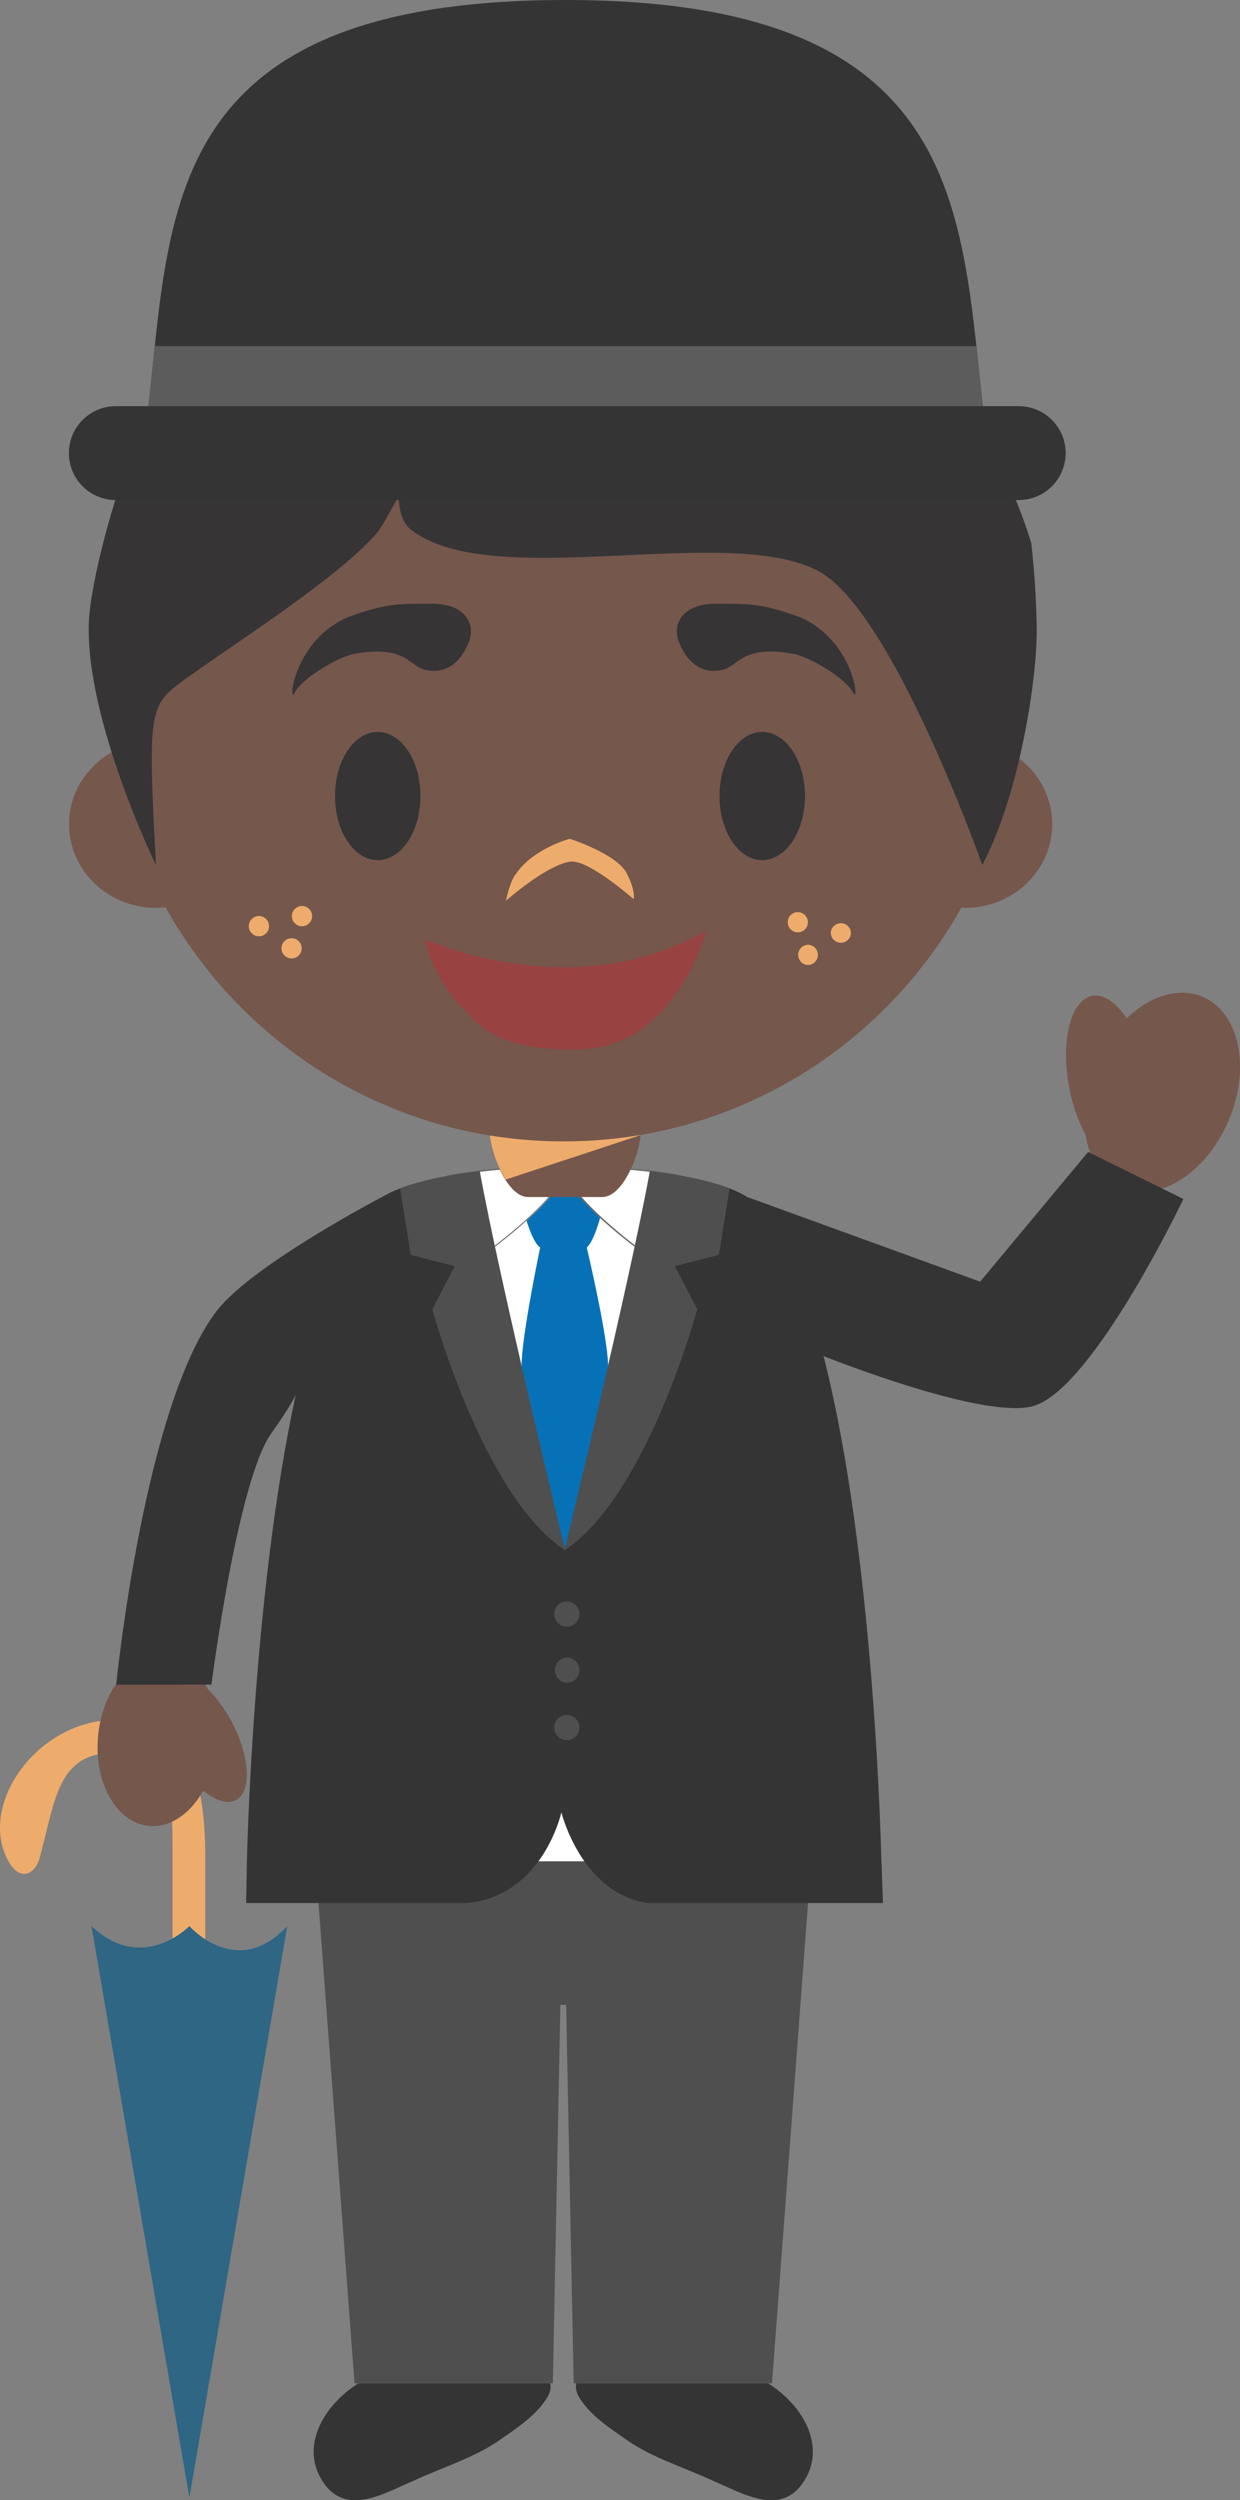 <svg version="1.1" xmlns="http://www.w3.org/2000/svg" xmlns:xlink="http://www.w3.org/1999/xlink" width="58.048" height="117.012" viewBox="0,0,58.048,117.012"><rect x="0" y="0" width="58.048" height="117.012" fill="#808080" stroke="none"/><g transform="translate(-211.317,-121.745)"><g data-paper-data="{&quot;isPaintingLayer&quot;:true}" fill-rule="evenodd" stroke="none" stroke-width="1" stroke-linecap="butt" stroke-linejoin="miter" stroke-miterlimit="10" stroke-dasharray="" stroke-dashoffset="0" style="mix-blend-mode: normal"><path d="M216.712,202.239c3.573,0 4.213,2.91 4.213,6.486l-0.002,7.52h-1.527v-7.52c0,-2.733 0.047,-4.955 -2.684,-4.955c-2.734,0 -2.794,2.224 -3.545,4.944c-0.209,0.767 -0.96,1.154 -1.527,0c-1.295,-2.638 1.494,-6.475 5.072,-6.475" fill="#eeac6c"/><path d="M220.182,238.64l-4.582,-26.752c2.397,2.26 4.582,0 4.582,0c0,0 2.218,2.54 4.582,0l-4.582,26.754z" fill="#2e6684"/><path d="M228.1,233.285c-1.68,1.04 -2.904,3.153 -1.462,4.882c1.09,1.218 2.691,0.253 3.91,-0.262c1.344,-0.64 2.881,-1.091 4.1,-1.923c0.786,-0.55 1.71,-1.14 2.241,-1.96c0.165,-0.253 0.243,-0.493 0.183,-0.737zM247.267,233.285c1.685,1.04 2.905,3.153 1.465,4.882c-1.09,1.218 -2.692,0.253 -3.91,-0.262c-1.346,-0.64 -2.884,-1.091 -4.1,-1.923c-0.788,-0.55 -1.71,-1.14 -2.242,-1.96c-0.164,-0.253 -0.242,-0.493 -0.184,-0.737z" fill="#343434"/><path d="M237.597,206.555c0,0 0.938,3.827 4.065,4.253h-8.452c3.547,-0.366 4.387,-4.253 4.387,-4.253" fill="#ffffff"/><path d="M249.291,208.855l-1.834,24.429h-9.284l-0.353,-17.713h-0.269l-0.354,17.714h-9.284l-1.833,-24.43h14.596z" fill="#4f4f4f"/><path d="M215.915,202.922c0.231,-2.2 1.665,-3.85 3.193,-3.69c0.825,0.088 1.507,0.681 1.93,1.55c0.402,0.396 0.795,0.922 1.126,1.54c0.86,1.63 0.949,3.27 0.198,3.667c-0.4,0.213 -0.962,0.027 -1.53,-0.44c-0.61,1.087 -1.566,1.755 -2.564,1.649c-1.53,-0.162 -2.584,-2.078 -2.353,-4.276M262.44,168.354c0.54,-0.104 1.125,0.31 1.62,1.051c1.088,-1.046 2.432,-1.484 3.554,-1.009c1.72,0.73 2.267,3.32 1.22,5.787c-1.046,2.469 -3.286,3.88 -5.006,3.153c-0.923,-0.393 -1.51,-1.32 -1.69,-2.477c-0.362,-0.686 -0.618,-1.423 -0.762,-2.185c-0.424,-2.189 0.052,-4.122 1.065,-4.32" data-paper-data="{&quot;origPos&quot;:null}" fill="#75574c"/><path d="M262.255,175.659l4.46,2.198c0,0 -4.119,8.645 -6.91,9.655c-2.004,0.727 -8.517,-1.742 -9.936,-2.3c2.425,9.456 2.71,23.702 2.71,23.702h0.006l0.065,1.894h-10.989c-3.127,-0.427 -4.065,-4.254 -4.065,-4.254c0,0 -0.84,3.887 -4.384,4.254h-10.371l0.033,-1.902c0,0 0.254,-12.524 2.285,-21.874c-0.218,0.434 -0.571,0.987 -1.147,1.802c-1.589,2.247 -2.796,11.752 -2.796,11.752l-4.46,0.004c0,0 1.314,-13.158 4.738,-17.533c1.667,-2.129 7.678,-5.278 7.678,-5.278v0.007c1.924,-1.216 6.847,-1.433 6.847,-1.433l1.642,0.07h0.135l1.638,-0.056c0,0 5.029,0.185 6.909,1.43c-0.009,-0.011 -0.011,-0.019 -0.011,-0.019l10.869,3.95l5.053,-6.069z" fill="#343434"/><path d="M237.757,194.294l-0.702,-1.014l-1.798,-4.096l-2.096,-12.55c1.538,-0.227 2.858,-0.28 2.858,-0.28l1.64,0.068h0.138l1.638,-0.053c0,0 1.469,0.045 3.117,0.293l-2.36,12.52l-1.94,4.378z" fill="#ffffff"/><path d="M239.784,185.646c0.023,1.502 -0.896,5.938 -0.896,5.938l-1.13,2.68l-1.154,-2.809c0,0 -0.877,-4.336 -0.87,-5.803c0.004,-1.397 0.87,-5.524 0.87,-5.524c-0.475,-0.318 -0.871,-2.114 -0.871,-2.114l2.027,-1.59l1.836,1.591c0,0 -0.376,1.753 -0.812,2.113c0,0 0.978,4.116 1,5.518" fill="#0771b7"/><path d="M237.736,176.484c0,1.22 -3.307,3.648 -3.307,3.648l-0.024,-0.044c-0.218,0.189 -0.46,0.298 -0.758,0.242c-0.487,-0.08 -0.351,-0.32 -0.594,-0.671c-0.27,-0.351 -0.517,-0.455 -0.65,-0.942c-0.158,-0.627 -0.163,-1.293 -0.113,-1.925c1.877,-0.346 3.73,-0.408 3.73,-0.408l1.64,0.1h0.076" fill="#ffffff"/><path d="M232.32,176.805c-0.058,0.746 -0.02,1.366 0.113,1.897c0.093,0.332 0.235,0.485 0.404,0.66c0.078,0.08 0.158,0.167 0.24,0.274c0.082,0.122 0.122,0.226 0.158,0.32c0.067,0.182 0.109,0.293 0.418,0.344c0.26,0.05 0.493,-0.029 0.733,-0.235l0.018,-0.018l0.024,0.031c0.267,-0.2 3.222,-2.433 3.276,-3.596h-0.045l-1.642,-0.086c-0.015,0.002 -1.853,0.073 -3.698,0.409M233.797,180.374c-0.052,-0 -0.104,-0.005 -0.155,-0.014c-0.345,-0.058 -0.398,-0.2 -0.465,-0.382c-0.036,-0.109 -0.087,-0.212 -0.151,-0.307c-0.072,-0.093 -0.15,-0.181 -0.233,-0.264c-0.174,-0.185 -0.325,-0.342 -0.42,-0.689c-0.136,-0.544 -0.174,-1.178 -0.114,-1.942l0.003,-0.022l0.02,-0.003c1.235,-0.218 2.484,-0.356 3.737,-0.413l1.64,0.084h0.09v0.012c0,1.222 -3.174,3.595 -3.31,3.695l-0.015,0.016l-0.022,-0.02c-0.196,0.169 -0.392,0.249 -0.605,0.249" fill="#666767"/><path d="M242.792,178.923c-0.297,0.811 -0.786,1.182 -1.622,1.182l-0.075,0.027c0,0 -3.307,-2.429 -3.307,-3.649h0.009l1.638,-0.085c1.221,0.033 2.439,0.15 3.644,0.349c0.205,0.669 -0.064,1.58 -0.287,2.176" fill="#ffffff"/><path d="M237.818,176.462c0.052,1.166 3.083,3.46 3.285,3.61l0.06,-0.008c0.827,-0.002 1.304,-0.347 1.6,-1.151c0.342,-0.911 0.44,-1.631 0.289,-2.136c-1.196,-0.2 -2.404,-0.325 -3.616,-0.373zM241.088,180.137l-0.016,-0.009c-0.136,-0.1 -3.322,-2.473 -3.322,-3.695v-0.011h0.046l1.64,-0.07c0.018,0 1.82,0.054 3.647,0.372h0.018l0.004,0.016c0.16,0.522 0.065,1.26 -0.284,2.193c-0.305,0.824 -0.811,1.191 -1.651,1.191l-0.083,0.013z" fill="#666767"/><path d="M237.777,194.305c-3.867,-2.54 -6.22,-11.287 -6.22,-11.287l1.047,-2.018l-2.058,-0.524l-0.502,-3.116c1.086,-0.413 2.533,-0.666 3.731,-0.815c0.922,5.104 4.002,17.76 4.002,17.76" fill="#4f4f4f"/><path d="M237.738,194.305c0,0 3.078,-12.656 4.002,-17.76c1.198,0.149 2.642,0.402 3.731,0.815l-0.502,3.116l-2.058,0.524l1.047,2.018c0,0 -2.353,8.747 -6.22,11.287M238.443,197.284c-0.001,0.326 -0.266,0.589 -0.592,0.589c-0.326,-0.001 -0.589,-0.266 -0.589,-0.592c0.001,-0.326 0.266,-0.589 0.592,-0.589c0.326,0.001 0.589,0.266 0.589,0.592M238.443,199.908c0,0.326 -0.264,0.591 -0.59,0.593c-0.313,-0.018 -0.558,-0.277 -0.558,-0.591c0,-0.314 0.245,-0.573 0.558,-0.591c0.325,0 0.589,0.264 0.59,0.589M238.443,202.597c-0.001,0.325 -0.265,0.589 -0.59,0.59c-0.327,0 -0.592,-0.265 -0.592,-0.592c0,-0.327 0.265,-0.592 0.592,-0.592c0.326,0 0.59,0.27 0.59,0.594" fill="#4f4f4f"/><path d="M258.767,157.063c1.089,0.702 1.807,1.898 1.807,3.255c0,2.163 -1.82,3.914 -4.07,3.914c-0.062,0 -0.122,-0.002 -0.188,-0.005c-3.64,6.525 -10.614,10.938 -18.616,10.938c-8.013,0 -14.993,-4.422 -18.632,-10.96c-0.148,0.017 -0.3,0.027 -0.45,0.027c-2.249,0 -4.069,-1.751 -4.069,-3.914c0,-1.46 0.829,-2.733 2.06,-3.404c-0.142,-1 -0.216,-2.02 -0.216,-3.056c0,-11.768 9.54,-21.306 21.307,-21.306c11.767,0 21.307,9.538 21.307,21.306c-0,1.073 -0.08,2.144 -0.24,3.205" data-paper-data="{&quot;origPos&quot;:null}" fill="#75574c"/><path d="M231.229,153.096c-0.772,-0.174 -0.908,-1.201 -3.386,-0.74c-0.779,0.18 -2.417,1.156 -2.732,1.808c-0.316,0.652 -0.088,-2.392 2.457,-3.522c1.835,-0.675 2.457,-0.642 3.977,-0.642c1.52,0 1.987,0.907 1.766,1.65c0,0 -0.503,1.803 -2.082,1.446zM245.134,153.096c0.772,-0.174 0.908,-1.201 3.386,-0.74c0.779,0.18 2.417,1.156 2.732,1.808c0.316,0.652 0.087,-2.392 -2.457,-3.522c-1.835,-0.675 -2.457,-0.642 -3.977,-0.642c-1.52,0 -1.987,0.907 -1.766,1.65c0,0 0.503,1.803 2.082,1.446z" data-paper-data="{&quot;origPos&quot;:null}" fill="#363435"/><path d="M231,159c0,1.657 -0.895,3 -2,3c-1.105,0 -2,-1.343 -2,-3c0,-1.657 0.895,-3 2,-3c1.105,0 2,1.343 2,3M249,159c0,1.657 -0.895,3 -2,3c-1.105,0 -2,-1.343 -2,-3c0,-1.657 0.895,-3 2,-3c1.105,0 2,1.343 2,3" data-paper-data="{&quot;origPos&quot;:null}" fill="#363435"/><path d="M238.02,162.069c-1.125,0.153 -3.02,1.834 -3.02,1.834c0,0 0.207,-1.009 0.503,-1.299c0.8,-1.156 2.487,-1.604 2.487,-1.604c0,0 2.173,0.703 2.65,1.588c0.443,0.824 0.34,1.238 0.34,1.238c0,0 -2.121,-1.871 -2.96,-1.756z" fill="#eeac6c"/><path d="M231.2,165.696c0,0 6.897,3.208 13.172,-0.397c0,0 -1.39,5.47 -5.95,5.561c-4.115,0.122 -4.984,-1.492 -5.477,-1.956c-0.492,-0.463 -1.42,-1.772 -1.745,-3.208" data-paper-data="{&quot;origPos&quot;:null}" fill="#994242"/><path d="M223.912,165.088c0,0.262 -0.211,0.474 -0.473,0.476c-0.262,0 -0.475,-0.213 -0.475,-0.475c0,-0.262 0.213,-0.475 0.475,-0.475c0.26,0 0.473,0.214 0.473,0.474M225.928,164.6c0.008,0.174 -0.081,0.339 -0.231,0.428c-0.15,0.089 -0.337,0.089 -0.487,-0.001c-0.15,-0.09 -0.238,-0.254 -0.23,-0.429c0.012,-0.253 0.22,-0.452 0.473,-0.452c0.253,0 0.462,0.199 0.473,0.452M225.44,166.128c0,0.26 -0.213,0.473 -0.473,0.473c-0.261,-0.001 -0.473,-0.212 -0.474,-0.473c0,-0.26 0.214,-0.474 0.474,-0.474c0.26,0 0.473,0.214 0.473,0.474M250.208,165.394c0,0.262 0.21,0.473 0.47,0.473c0.126,0.001 0.247,-0.049 0.336,-0.138c0.089,-0.089 0.14,-0.209 0.14,-0.335c-0.016,-0.249 -0.223,-0.443 -0.473,-0.443c-0.25,0 -0.457,0.194 -0.473,0.443M248.192,164.906c0,0.26 0.213,0.473 0.473,0.473c0.26,0 0.473,-0.213 0.473,-0.473c-0.001,-0.261 -0.212,-0.473 -0.473,-0.474c-0.261,0.001 -0.472,0.213 -0.473,0.474M248.682,166.431c0,0.263 0.211,0.476 0.471,0.476c0.253,-0.012 0.452,-0.22 0.452,-0.473c0,-0.253 -0.199,-0.462 -0.452,-0.473c-0.26,0.001 -0.47,0.211 -0.47,0.471" fill="#eeac6c"/><path d="M259.849,151.081c0.033,2.504 -0.84,7.918 -2.547,11.146c0,0 -4.189,-11.86 -7.642,-13.74c-4.218,-2.295 -15.343,1.016 -19.114,-1.962c-0.625,-0.493 -0.555,-1.611 -0.555,-1.611c0,0 -0.722,1.425 -1.069,1.822c-1.827,2.078 -6.565,5.089 -8.813,6.705c-1.807,1.3 -1.892,1.286 -1.492,8.786c0,0 -3.324,-6.824 -3.14,-11.38c0.054,-1.312 0.689,-4.224 1.725,-7.182c3.748,-7.526 11.52,-12.695 20.498,-12.695c10.312,0 19.032,6.821 21.894,16.194c0.147,1.301 0.232,2.607 0.254,3.916" data-paper-data="{&quot;origPos&quot;:null}" fill="#363435"/><path d="M236.034,177.766c-0.992,0 -1.802,-2.138 -1.802,-3.113h7.087c0,0.975 -0.807,3.113 -1.805,3.113h-3.48" data-paper-data="{&quot;origPos&quot;:null}" fill="#75574c"/><path d="M234.993,176.95c-0.394,-0.626 -0.648,-1.33 -0.745,-2.064c2.337,0.378 4.721,0.37 7.056,-0.024l-0.011,0.01l-6.3,2.078" fill="#eeac6c"/><path d="M218.064,142.356c1.357,-9.68 -0.194,-20.611 19.73,-20.611c19.74,0 18.398,10.953 19.74,20.657c0.123,0.9 -39.6,0.867 -39.47,-0.046" fill="#343434"/><path d="M257.024,137.944c0.162,1.464 0.305,2.993 0.51,4.458h-39.45v-0.147c0.182,-1.429 0.33,-2.907 0.48,-4.311h38.46" fill="#5c5c5c"/><path d="M261.204,142.95c0,0.583 -0.232,1.143 -0.644,1.555c-0.413,0.412 -0.972,0.644 -1.556,0.643h-42.265c-1.214,0 -2.197,-0.984 -2.197,-2.197c0,-1.214 0.984,-2.197 2.197,-2.197h42.265c1.215,0 2.2,0.984 2.2,2.197" fill="#343434"/></g></g></svg>